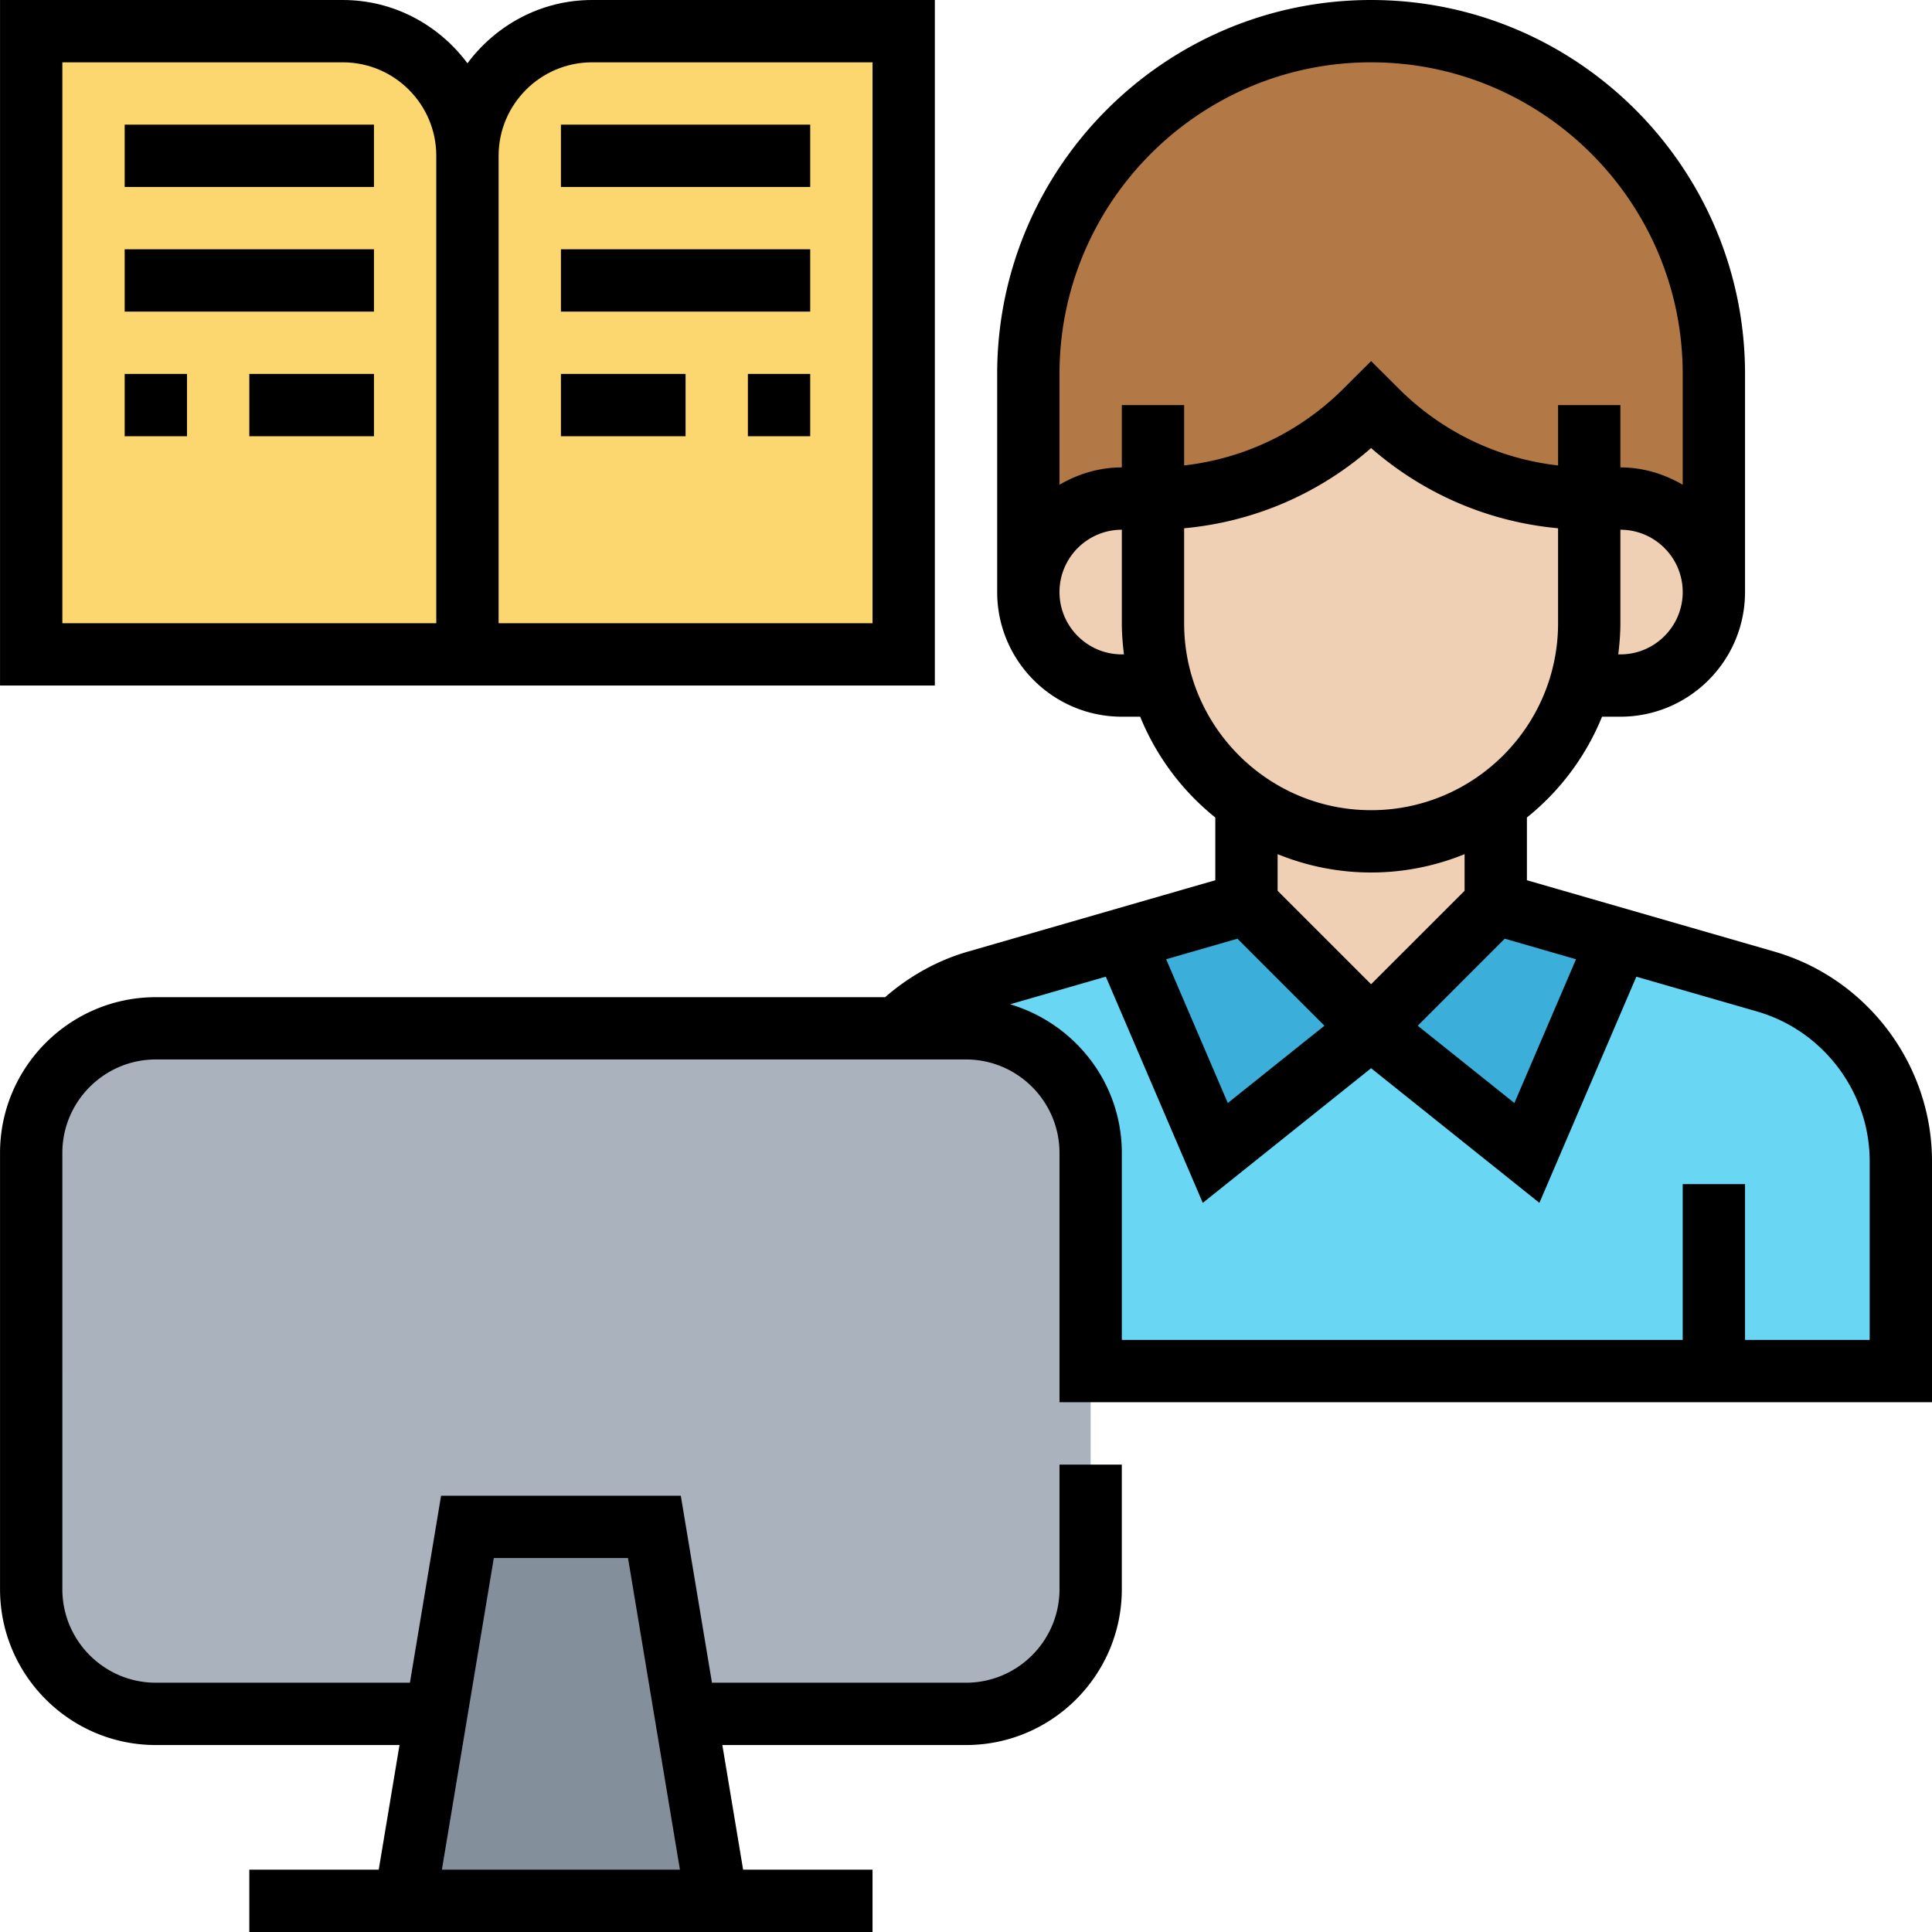 <svg height="496pt" viewBox="0 0 496 496.008" width="496pt" xmlns="http://www.w3.org/2000/svg"><path d="M232.004 8v160h-112V40c0-17.68 14.32-32 32-32zm0 0" fill="#fcd770"/><path d="M120.004 40v128h-112V8h80c17.68 0 32 14.32 32 32zm0 0" fill="#fcd770"/><path d="M440.004 96v56c0-6.64-2.719-12.64-7.04-16.96-4.32-4.321-10.32-7.04-16.96-7.04h-8c-20.48 0-40.16-8.16-54.64-22.64l-1.36-1.36-1.36 1.36a77.332 77.332 0 0 1-54.64 22.64h-8c-13.281 0-24 10.719-24 24V96c0-48.64 39.36-88 88-88 24.32 0 46.32 9.84 62.238 25.762C430.164 49.68 440.004 71.68 440.004 96zm0 0" fill="#b27946"/><g fill="#f0d0b4"><path d="M320.004 205.922c22.558 9.52 27.2 10.078 32 10.078 11.922 0 22.96-3.68 32-10.078V232l-32 32-32-32zm0 0M432.965 135.04c4.32 4.32 7.039 10.32 7.039 16.96 0 13.281-10.719 24-24 24h-10.32c1.52-5.04 2.32-10.398 2.32-16v-32h8c6.64 0 12.64 2.719 16.96 7.04zm0 0"/><path d="M408.004 128v32c0 5.602-.8 10.96-2.32 16-3.68 12.32-11.36 22.8-21.68 29.922-9.04 6.398-20.078 10.078-32 10.078-4.8 0-9.442-.559-32-10.078-2.719-1.844-5.281-4-7.602-6.32-6.476-6.48-11.437-14.563-14.078-23.602-1.52-5.04-2.32-10.398-2.32-16v-32c20.48 0 40.16-8.16 54.64-22.64l1.36-1.36 1.36 1.36a77.332 77.332 0 0 0 54.64 22.64zm0 0"/><path d="M298.324 176h-10.32c-6.64 0-12.64-2.719-16.961-7.04-4.32-4.32-7.04-10.32-7.04-16.96 0-13.281 10.72-24 24-24h8v32c0 5.602.802 10.96 2.321 16zm0 0"/></g><path d="M280.004 296c0-17.68-14.32-32-32-32h-17.281v-.48c5.441-5.282 12.242-9.282 20-11.52l37.761-10.879L312.004 296l40-32 40 32 23.52-54.879L453.284 252c20.559 5.922 34.719 24.719 34.719 46.078V352h-208zm0 0" fill="#69d6f4"/><path d="M415.523 241.121L392.003 296l-40-32 32-32zm0 0" fill="#3bafda"/><path d="M352.004 264l-40 32-23.52-54.879 31.52-9.121zm0 0" fill="#3bafda"/><path d="M280.004 352v56c0 17.68-14.32 32-32 32h-72l-8-48h-48l-8 48h-72c-17.68 0-32-14.32-32-32V296c0-17.68 14.32-32 32-32h208c17.68 0 32 14.32 32 32zm0 0" fill="#aab2bd"/><path d="M176.004 440l8 48h-80l16-96h48zm0 0" fill="#838f9b"/><path d="M496.004 360v-61.887c0-24.808-16.649-46.93-40.48-53.808l-63.52-18.32v-16.106A64.218 64.218 0 0 0 411.293 184h4.71c17.65 0 32-14.352 32-32V96c0-52.937-43.062-96-96-96s-96 43.063-96 96v56c0 17.648 14.352 32 32 32h4.712a64.218 64.218 0 0 0 19.289 25.879v16.105l-63.52 18.329c-7.847 2.261-15.097 6.335-21.242 11.695H40.004c-22.055 0-40 17.945-40 40v112c0 22.055 17.945 40 40 40h62.558l-5.335 32H64.004v16h160v-16H190.78l-5.336-32h62.559c22.055 0 40-17.945 40-40v-32h-16v32c0 13.23-10.77 24-24 24H182.78l-8-48h-61.547l-8 48h-65.23c-13.23 0-24-10.77-24-24V296c0-13.23 10.77-24 24-24h208c13.23 0 24 10.77 24 24v64zm-334.777 40l13.328 80h-61.11l13.328-80zm243.386-153.727l-15.824 36.91-24.816-19.847 22.343-22.344zM416.003 168h-.55c.328-2.625.55-5.29.55-8v-24c8.825 0 16 7.176 16 16s-7.175 16-16 16zm-64-152c44.114 0 80 35.887 80 80v28.45c-4.726-2.755-10.144-4.45-16-4.45v-16h-16v15.496c-15.472-1.77-29.8-8.61-40.976-19.793l-7.023-7-7.031 7.008c-11.168 11.176-25.504 18.016-40.97 19.785V104h-16v16c-5.855 0-11.273 1.695-16 4.45V96c0-44.113 35.888-80 80-80zm-64 152c-8.823 0-16-7.176-16-16s7.177-16 16-16v24c0 2.71.224 5.375.552 8zm16-8v-24.375c17.825-1.648 34.49-8.777 48-20.594 13.52 11.809 30.177 18.946 48 20.594V160c0 26.473-21.526 48-48 48s-48-21.527-48-48zm48 64a63.56 63.56 0 0 0 24-4.71v9.398l-24 24-24-24v-9.399a63.575 63.575 0 0 0 24 4.711zm-34.32 16.992l22.344 22.344-24.816 19.848-15.824-36.91zm-58.359 16.84l24.574-7.09 24.891 58.074 43.215-34.57 43.207 34.57 24.89-58.074 30.985 8.938c17.031 4.914 28.918 20.718 28.918 38.433V344h-32v-40h-16v40h-144v-48c0-18.098-12.16-33.246-28.68-38.168zm0 0"/><path d="M128.004 176h112V0h-88c-13.129 0-24.703 6.45-32 16.246C112.707 6.45 101.133 0 88.004 0h-88v176zm24-160h72v144h-96V40c0-13.23 10.77-24 24-24zm-136 144V16h72c13.23 0 24 10.77 24 24v120zm0 0"/><path d="M32.004 32h64v16h-64zm0 0M32.004 64h64v16h-64zm0 0M144.004 32h64v16h-64zm0 0M144.004 64h64v16h-64zm0 0M32.004 96h16v16h-16zm0 0M64.004 96h32v16h-32zm0 0M144.004 96h32v16h-32zm0 0M192.004 96h16v16h-16zm0 0"/></svg>